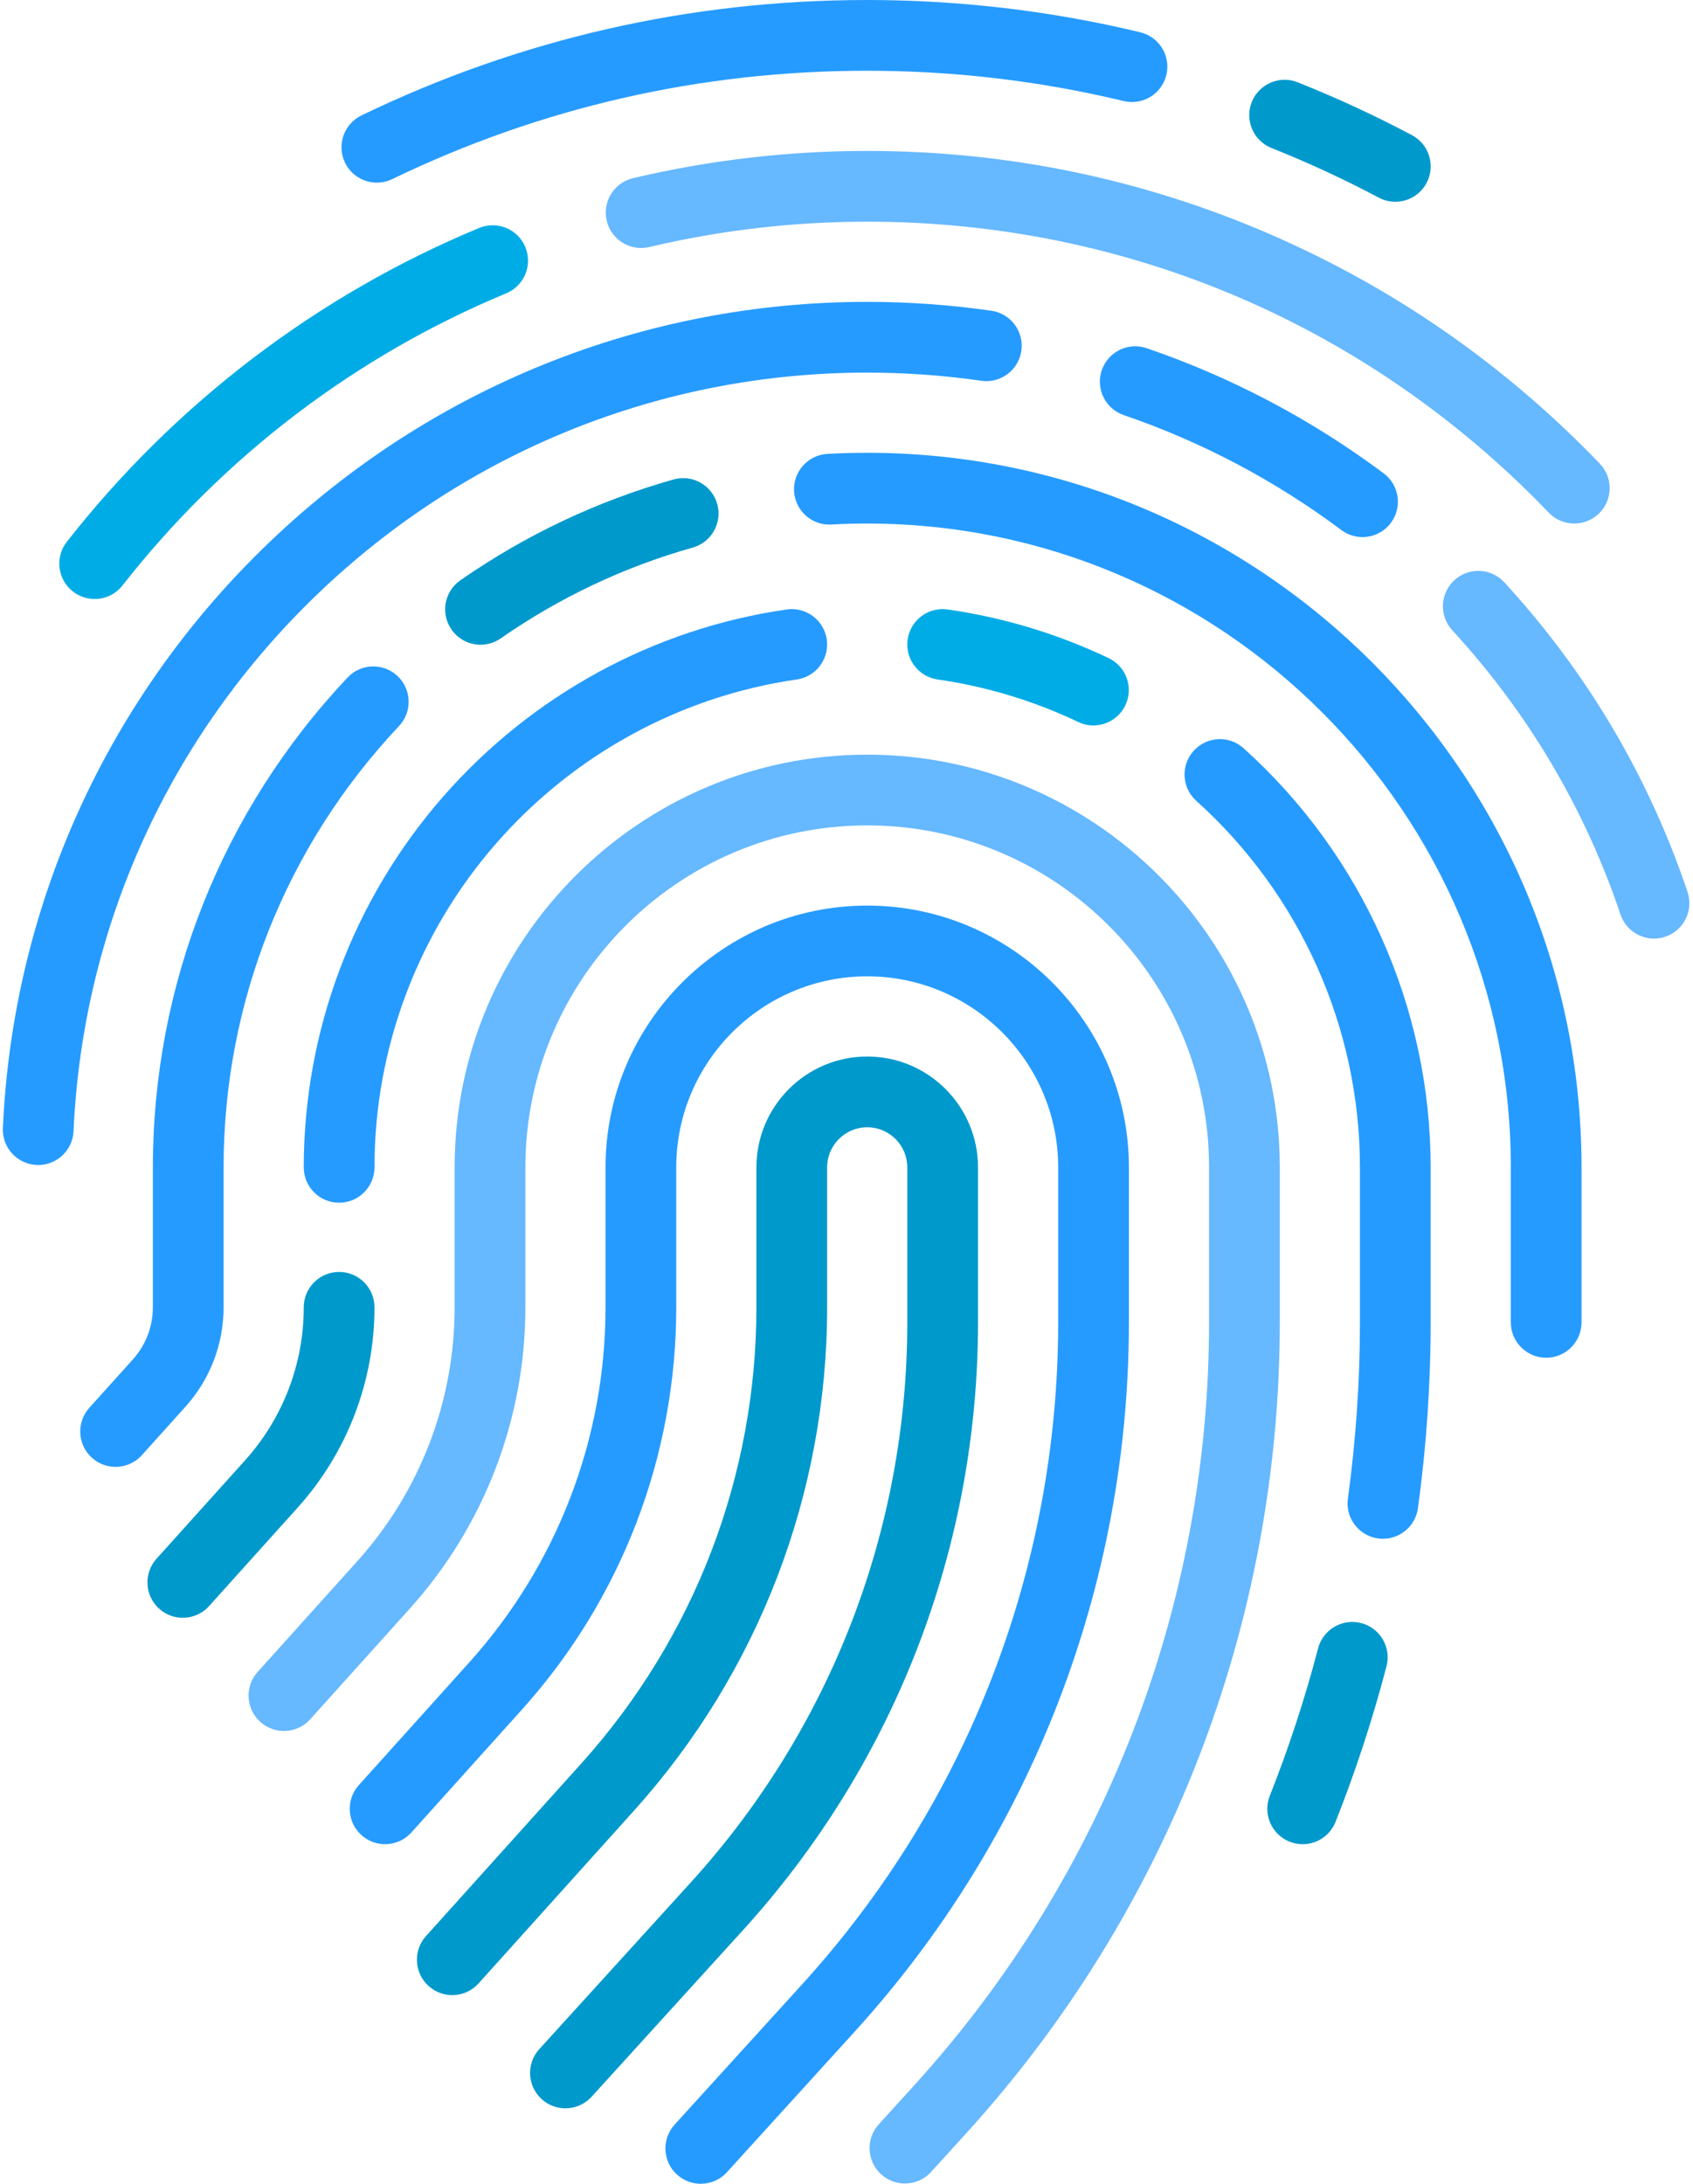 <svg width="304" height="392" viewBox="0 0 304 392" fill="none" xmlns="http://www.w3.org/2000/svg">
<g clip-path="url(#clip0_2_96)">
<path d="M175.616 237.371V209.546C175.616 198.575 166.69 189.65 155.719 189.65C144.748 189.65 135.823 198.575 135.823 209.546V234.668C135.823 264.942 124.67 294.008 104.417 316.51L76.493 347.536C74.147 350.143 74.359 354.158 76.966 356.505C79.572 358.851 83.587 358.639 85.933 356.033L113.857 325.006C136.211 300.167 148.523 268.085 148.523 234.668V209.546C148.523 205.578 151.751 202.35 155.719 202.35C159.688 202.35 162.916 205.578 162.916 209.546V237.371C162.916 274.626 149.114 310.324 124.053 337.891L96.834 367.832C94.475 370.426 94.667 374.444 97.262 376.803C98.478 377.909 100.007 378.454 101.531 378.454C103.258 378.454 104.978 377.753 106.231 376.375L133.45 346.434C160.641 316.524 175.616 277.792 175.616 237.371Z" fill="#0099CC"/>
<path d="M202.709 209.546C202.709 183.636 181.63 162.557 155.719 162.557C129.809 162.557 108.73 183.636 108.73 209.546V234.668C108.73 258.238 100.046 280.867 84.279 298.386L64.427 320.444C62.081 323.05 62.293 327.065 64.9 329.412C67.507 331.758 71.521 331.545 73.868 328.94L93.719 306.882C111.589 287.027 121.43 261.381 121.43 234.668V209.546C121.43 190.639 136.813 175.257 155.72 175.257C174.628 175.257 190.01 190.639 190.01 209.546V237.371C190.01 281.379 173.707 323.551 144.101 356.116L121.136 381.379C118.776 383.973 118.967 387.99 121.563 390.349C122.779 391.456 124.307 392 125.831 392C127.559 392 129.279 391.3 130.532 389.921L153.498 364.658C185.232 329.751 202.709 284.546 202.709 237.371V209.546Z" fill="#269BFF"/>
<path d="M229.802 209.546C229.802 168.697 196.569 135.464 155.719 135.464C114.87 135.464 81.637 168.697 81.637 209.546V234.668C81.637 251.534 75.423 267.726 64.14 280.261L46.266 300.122C43.92 302.729 44.131 306.744 46.738 309.091C49.344 311.437 53.36 311.223 55.706 308.618L73.581 288.758C86.966 273.886 94.337 254.676 94.337 234.668V209.546C94.337 175.7 121.872 148.164 155.719 148.164C189.566 148.164 217.102 175.7 217.102 209.546V237.371C217.102 288.134 198.296 336.778 164.148 374.34L157.792 381.331C155.433 383.926 155.624 387.943 158.219 390.302C159.436 391.407 160.965 391.953 162.488 391.953C164.215 391.953 165.936 391.252 167.189 389.874L173.544 382.882C209.822 342.977 229.801 291.301 229.801 237.371V209.546H229.802Z" fill="#66B8FF"/>
<path d="M54.544 209.546C54.544 213.054 57.387 215.896 60.894 215.896C64.4 215.896 67.243 213.054 67.243 209.546C67.243 188.164 75.006 167.509 89.103 151.386C103.069 135.412 122.236 124.966 143.074 121.972C146.546 121.473 148.955 118.254 148.457 114.784C147.958 111.313 144.736 108.907 141.268 109.402C117.427 112.827 95.505 124.769 79.542 143.028C63.422 161.465 54.544 185.089 54.544 209.546Z" fill="#269BFF"/>
<path d="M67.243 234.668C67.243 231.161 64.4 228.318 60.894 228.318C57.387 228.318 54.544 231.161 54.544 234.668C54.544 244.83 50.8 254.584 44.004 262.136L28.104 279.803C25.758 282.409 25.97 286.424 28.576 288.771C29.791 289.863 31.309 290.401 32.822 290.401C34.56 290.401 36.291 289.691 37.544 288.299L53.444 270.632C62.342 260.744 67.243 247.973 67.243 234.668Z" fill="#0099CC"/>
<path d="M244.431 291.353C241.037 290.469 237.569 292.496 236.68 295.888C234.336 304.845 231.42 313.749 228.01 322.353C226.718 325.613 228.314 329.304 231.575 330.595C232.343 330.899 233.134 331.043 233.912 331.043C236.44 331.043 238.83 329.523 239.818 327.03C243.415 317.95 246.493 308.555 248.967 299.103C249.854 295.711 247.823 292.241 244.431 291.353Z" fill="#0099CC"/>
<path d="M223.295 134.306C220.687 131.96 216.672 132.175 214.328 134.783C211.983 137.39 212.196 141.405 214.804 143.75C233.482 160.54 244.194 184.522 244.194 209.546V237.371C244.194 247.931 243.466 258.573 242.029 269.001C241.551 272.476 243.979 275.679 247.453 276.158C247.747 276.198 248.039 276.218 248.328 276.218C251.45 276.218 254.172 273.913 254.61 270.733C256.125 259.733 256.894 248.508 256.894 237.37V209.546C256.895 180.925 244.648 153.501 223.295 134.306Z" fill="#269BFF"/>
<path d="M193.61 129.602C194.491 130.022 195.42 130.22 196.335 130.22C198.708 130.22 200.985 128.883 202.073 126.598C203.581 123.433 202.236 119.643 199.07 118.136C189.921 113.78 180.197 110.841 170.168 109.401C166.692 108.906 163.479 111.313 162.98 114.783C162.482 118.254 164.891 121.473 168.362 121.971C177.124 123.23 185.617 125.797 193.61 129.602Z" fill="#00ACE6"/>
<path d="M155.719 81.279C153.344 81.279 150.941 81.345 148.576 81.475C145.074 81.668 142.392 84.663 142.585 88.165C142.779 91.666 145.771 94.363 149.275 94.154C151.408 94.037 153.576 93.978 155.718 93.978C219.443 93.978 271.287 145.821 271.287 209.546V237.37C271.287 240.878 274.13 243.72 277.637 243.72C281.144 243.72 283.987 240.878 283.987 237.37V209.546C283.988 138.82 226.447 81.279 155.719 81.279Z" fill="#269BFF"/>
<path d="M86.29 115.731C87.54 115.731 88.804 115.362 89.909 114.594C100.474 107.248 112.077 101.763 124.396 98.29C127.772 97.338 129.737 93.829 128.785 90.455C127.834 87.08 124.324 85.117 120.95 86.066C107.268 89.923 94.386 96.013 82.659 104.166C79.78 106.169 79.069 110.126 81.071 113.004C82.305 114.781 84.281 115.731 86.29 115.731Z" fill="#0099CC"/>
<path d="M40.15 234.668V209.546C40.15 180.007 51.337 151.874 71.65 130.329C74.056 127.778 73.938 123.759 71.386 121.353C68.834 118.947 64.815 119.066 62.41 121.617C39.866 145.528 27.45 176.756 27.45 209.546V234.668C27.45 238.125 26.177 241.443 23.866 244.011L16.036 252.71C13.69 255.317 13.901 259.332 16.508 261.678C17.721 262.771 19.24 263.309 20.754 263.309C22.492 263.309 24.222 262.6 25.476 261.207L33.306 252.508C37.72 247.603 40.15 241.267 40.15 234.668Z" fill="#269BFF"/>
<path d="M303.017 160.105C296.052 139.408 284.984 120.71 270.119 104.529C267.746 101.947 263.729 101.776 261.147 104.149C258.565 106.522 258.394 110.539 260.767 113.122C274.421 127.984 284.587 145.154 290.981 164.155C291.873 166.807 294.347 168.481 296.998 168.481C297.669 168.481 298.353 168.374 299.024 168.148C302.347 167.029 304.135 163.428 303.017 160.105Z" fill="#66B8FF"/>
<path d="M205.902 62.502C202.585 61.366 198.973 63.135 197.838 66.454C196.703 69.772 198.472 73.382 201.79 74.516C215.792 79.308 228.938 86.249 240.864 95.148C242.004 95.999 243.336 96.409 244.657 96.409C246.592 96.409 248.504 95.528 249.751 93.856C251.849 91.046 251.27 87.067 248.46 84.97C235.475 75.281 221.156 67.72 205.902 62.502Z" fill="#269BFF"/>
<path d="M57.055 106.6C83.766 80.99 118.806 66.885 155.719 66.885C162.574 66.885 169.466 67.379 176.205 68.351C179.679 68.857 182.896 66.444 183.397 62.973C183.899 59.502 181.492 56.283 178.02 55.782C170.681 54.723 163.178 54.186 155.719 54.186C115.514 54.186 77.353 69.545 48.266 97.434C19.269 125.236 2.311 162.545 0.517 202.49C0.359 205.993 3.072 208.961 6.574 209.118C6.672 209.123 6.768 209.125 6.865 209.125C10.24 209.125 13.05 206.466 13.204 203.06C14.851 166.39 30.424 132.134 57.055 106.6Z" fill="#269BFF"/>
<path d="M155.719 27.093C141.519 27.093 127.369 28.739 113.662 31.985C110.249 32.792 108.139 36.215 108.946 39.627C109.755 43.039 113.177 45.15 116.589 44.342C129.338 41.324 142.503 39.793 155.719 39.793C202.282 39.793 245.746 58.344 278.104 92.027C279.351 93.325 281.015 93.978 282.684 93.978C284.267 93.978 285.852 93.391 287.083 92.208C289.612 89.778 289.693 85.758 287.263 83.23C270.403 65.68 250.599 51.873 228.402 42.197C205.41 32.175 180.956 27.093 155.719 27.093Z" fill="#66B8FF"/>
<path d="M13.084 106.174C14.245 107.083 15.624 107.524 16.994 107.524C18.88 107.524 20.746 106.688 21.998 105.089C40.095 81.974 63.92 63.843 90.897 52.654C94.136 51.31 95.673 47.595 94.33 44.356C92.986 41.117 89.269 39.578 86.032 40.923C57.041 52.946 31.441 72.427 11.999 97.258C9.837 100.021 10.322 104.012 13.084 106.174Z" fill="#00ACE6"/>
<path d="M67.673 32.787C68.599 32.787 69.54 32.583 70.428 32.153C97.164 19.244 125.86 12.7 155.719 12.7C171.279 12.7 186.776 14.53 201.778 18.14C205.186 18.958 208.617 16.862 209.437 13.453C210.258 10.043 208.159 6.613 204.748 5.793C188.775 1.949 172.279 0 155.719 0C123.932 0 93.379 6.97 64.907 20.717C61.749 22.242 60.425 26.038 61.95 29.196C63.045 31.464 65.312 32.787 67.673 32.787Z" fill="#269BFF"/>
<path d="M228.319 26.57C234.865 29.177 241.344 32.175 247.577 35.477C248.524 35.98 249.542 36.218 250.544 36.218C252.82 36.218 255.021 34.991 256.16 32.84C257.802 29.741 256.622 25.898 253.523 24.256C246.888 20.74 239.988 17.549 233.017 14.772C229.758 13.475 226.066 15.065 224.768 18.322C223.471 21.579 225.061 25.273 228.319 26.57Z" fill="#0099CC"/>
</g>
<defs>
<clipPath id="clip0_2_96">
<rect width="304" height="392" fill="white"/>
</clipPath>
</defs>
</svg>

